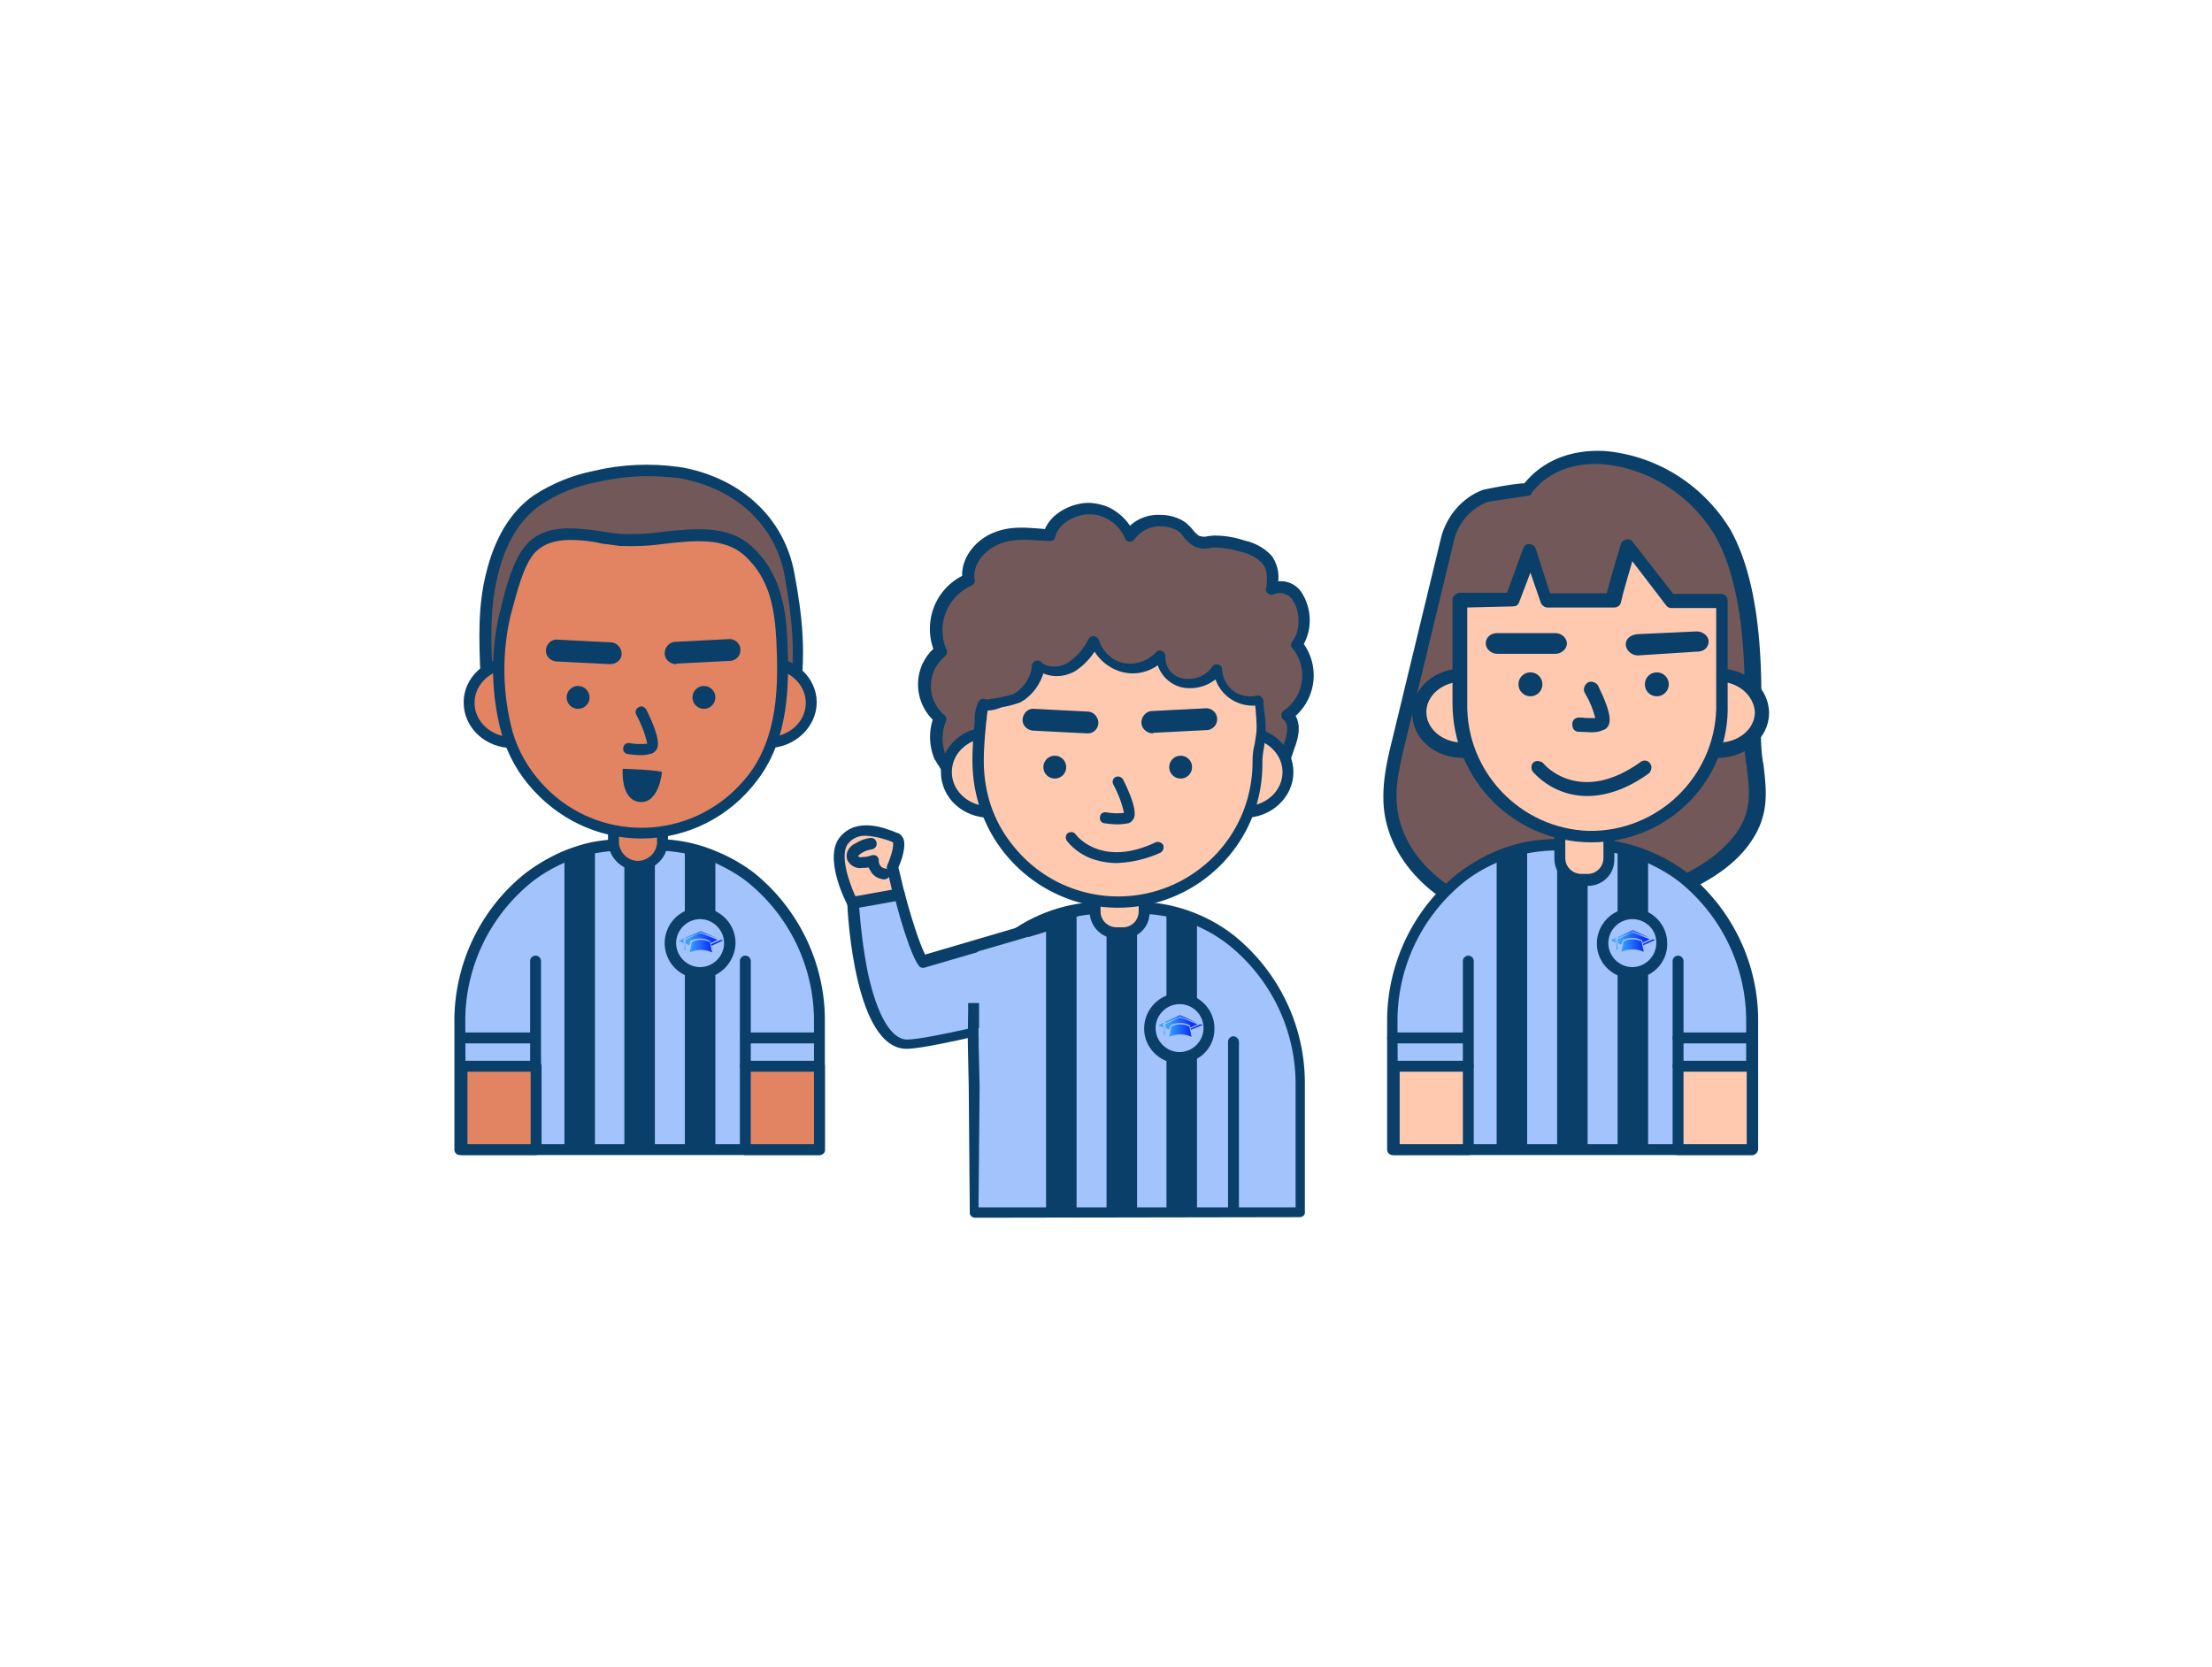<svg xmlns="http://www.w3.org/2000/svg" xmlns:xlink="http://www.w3.org/1999/xlink" viewBox="0 0 406 306" xmlns:v="https://vecta.io/nano"><style><![CDATA[.e{fill:#093f68}.f{fill:#ffc9b0}.g{fill:#a2c3fc}.h{fill:#e28362}.i{fill:#38a1fd}.j{fill:#725858}.k{fill:#082cf7}]]></style><path d="M216.6 172.4c-7.7 10.8 15.8-6 4.7 8.2v24h-32.6l-.8-17.3s-17.2 4.3-21.2 4.3c-8.7 0-9.9-26-9.9-26l8.5-1.6s2.7 10.5 4.4 12.4l22.6-6.7c.1-.2 4.2-2.3 6.6-2.3h10.9c1.6 0 .6 8.1.6 8.1l6.2-3.1z" class="g"/><path d="M274.4 147.8l-1 .9c.3-.2.6-.5 1-.9z" fill="#68e1fd"/><path d="M291.1 160.4h-1.2c-2.7 0-4.8-3.7-4.8-8.2V144c0-1.4.6-2.2 1.2-2.2h8.3c.7 0 1.2 1.1 1.2 2.2v8.2c.1 4.8-2.1 8.2-4.7 8.2zm-3.4-13.8v5.7c0 2 1 3.7 2.2 3.7h0 1.2c1.1 0 2.2-1.6 2.2-3.7h0v-5.7h-5.6z" class="e"/><path d="M286.6 150h6.7 0v3.9c0 1.6-1.3 2.8-2.8 2.8h0-1c-1.6 0-2.8-1.3-2.8-2.8h0V150h-.1z" class="f"/><path d="M221 205.5h-32.6c-.6 0-1-.5-1-1l-.8-16.1c-4 1-16.7 4.1-20.2 4.1-9.4 0-10.8-24.2-10.9-26.9 0-.5.3-.9.8-1l8.5-1.6c.5-.1 1 .2 1.2.7.9 3.6 2.7 9.4 3.8 11.5l21.8-6.4h0c1-.6 4.6-2.4 7.1-2.4h10.8c2.3-1-6.6 12.3 5.2 2.7.2-.2-2.6 14.5-2.3 14.6.3 0-6.8-1.6-6.6-1.4l6.4-2.2c.3.4-32.3 34.4 5.1-.1-4 5.3 0-1-4.8 3.6-5.3 5.2 14.3-8.4 9.7-2.7v23.6c-.2.5-.7 1-1.2 1zm-31.6-2H220v-22.9c0-.2.1-.4.2-.6 4.8-5.9-12.5 4.1-7.1-1.2 4.5-4.3-4.7 6.3-.9 1.4l-2.3-3.1c-21 17.3 1-8.5-.3-8.5h-10.9c-2 0-5.7 1.9-6.1 2.2h0c-.5.2-3 1-22.9 6.8-.4.1-.8 0-1-.3-1.5-1.8-3.6-9.1-4.3-11.9l-6.7 1.2c.3 4 .8 8 1.6 12 1.7 7.8 4.3 12.2 7.2 12.2 3.8 0 20.7-4.2 20.9-4.3.3-.1.6 0 .9.2.2.2.4.5.4.8l.7 16z" class="e"/><path d="M280.3 89.7l-7.7 1.2c-3.6 1.5-6.2 4.6-7.2 8.3l-8.8 36.4c-1.1 4-1.7 8.1-1.6 12.1.9 10 10.2 17.7 19.8 19.9 9.9 2.1 20.1-.4 29.5-3.8 5.8-2.2 12.1-5.3 15.9-10.7 4.5-6.6 1.1-12.1 1.5-19.5.4-11 .2-26.3-5.5-36.3-7.3-12.8-27.2-18.8-35.9-7.6z" class="j"/><path d="M282.8 170.1c-2.6 0-5.3-.2-7.9-.7-9.5-2.1-19.8-10-20.9-21.1-.4-4.5.6-8.8 1.6-12.8l8.8-36.4c.9-4.1 3.8-7.7 7.8-9.2 0 0 5.1-1.1 7.6-1.2 3.5-4.3 8.8-6.3 15-5.9 9.4.9 17.8 6.2 22.8 14.4 5.8 10.4 5.9 26 5.6 37 0 2.1.1 4.3.5 6.3.5 4.5 1.1 8.9-2.2 13.8-3.8 5.8-10.9 9-16.4 11.2-8.6 2.9-15.9 4.6-22.3 4.6zM280.4 91l-7.3 1.1a10.08 10.08 0 0 0-6.3 7.4L258 136c-.9 3.8-2 7.9-1.6 11.8.9 9.9 10.3 16.9 18.8 18.8 8.1 1.7 17.1.5 28.6-3.8 5.2-2 11.5-5 15.1-10.2 2.7-4 2.2-7.7 1.7-11.9-.4-2.2-.5-4.6-.5-6.7.4-10.7.2-25.9-5.3-35.7-4.5-7.4-12-12.3-20.6-13.1-5.6-.4-10.3 1.6-13.1 5.3.1.3-.3.4-.7.5z" class="e"/><path d="M238.9 199.3v23.3h-60.4v-23.3c-.1-10.3 4.1-20.2 11.5-26.6 4.6-3.9 10.2-6 15.9-6h5.5c5.8 0 11.4 2.1 15.9 6 7.5 6.5 11.7 16.3 11.6 26.6z" class="g"/><g class="e"><path d="M238.5 223.4l-59.5.1c-.6 0-1-.4-1-.9l-.2-23.5c-.1-10.7-1.6-20.8 6.7-27.4 5.1-4 11.5-6.2 18-6.2h6c6.5 0 12.9 2.2 18 6.2 8.3 6.7 13.1 16.8 13 27.4v23.3c.1.6-.4 1-1 1h0zm-58.9-1.8h58.2v-22.3c.1-10-4.4-19.5-12.2-25.8-4.8-3.8-10.7-5.8-16.8-5.8h-6c-6.1 0-12 2.1-16.8 5.8-7.8 6.3-6.3 15.9-6.2 25.9l-.2 22.2z"/><path d="M197.6 167.2v55.4H192v-53.7c1.8-.8 3.7-1.3 5.6-1.7zm5.5-.5h5.6v55.9h-5.6zm16.6 2.2v53.7h-5.6v-55.4c2 .4 3.9.9 5.6 1.7z"/></g><path d="M210 167.3v-7.9h-9v7.9c0 2.2 1.8 3.9 3.9 3.9h.1 1.1a3.84 3.84 0 0 0 3.9-3.9z" class="f"/><path d="M206.1 172.3H205c-2.7 0-5-2.2-5-5v-7.9c0-.6.5-1 1-1h9c.6 0 1 .5 1 1v7.9c.1 2.8-2.1 5-4.9 5h0zm-4.1-11.9v6.9c0 1.6 1.3 2.9 3 2.9h0 1.1c1.6 0 2.9-1.3 2.9-2.9v-6.9h-7z" class="e"/><path d="M203.2 94c1.8.9 3.2 2.4 3.9 4.2 1.3-1.8 3.5-2.9 5.7-2.8 1.3 0 2.6.4 3.7 1.1s1.7 2 2.8 2.6 2.1.2 3.3.1c1.8 0 3.5.3 5.2.8 1.7.4 3.3 1.2 4.5 2.5 1.2 1.6 1.1 3.6.9 5.4 5.8-2 7.5 6.9 4.6 10.2 3.2 3.8 2.7 9.4-1.1 12.5-.2.2-.4.3-.6.5 1.6 1.3 1 3.8.3 5.7-1.3 3.6-1.6 6.9-5.7 7.2-2.2.2-4.4 0-6.6 0H175c.9 0-2.4-5.1-2.5-5.2-1-2.3-1.1-4.9-.1-7.3-3.8-2.9-3.8-9.6.1-12.4-2.2-5 .1-10.8 5.1-13-.5-3.2 2-6.4 5.1-7.6 3.2-1.3 6.5-.8 9.8-.6.8-3 4.6-4.9 7.6-4.8 1.1.2 2.2.5 3.1.9z" class="j"/><path d="M228.6 145.3h-2.2-2.2H175c-.6 0-1-.5-1-1 0-.1 0-.3.1-.4-.6-1.3-1.3-2.6-2.1-3.8-.2-.3-.3-.6-.4-.6-1-2.3-1.2-4.9-.4-7.4-3.6-3.6-3.6-9.4 0-12.9l.1-.1c-1.8-5.2.4-10.9 5.3-13.4-.1-3.6 2.7-6.7 5.7-7.9 2.8-1.2 5.6-1 8.3-.8l1.2.1c1.3-3.1 5.2-4.9 8.3-4.8 1.3.1 2.5.4 3.6.9h0c1.5.8 2.8 1.9 3.7 3.3 1.5-1.4 3.5-2.1 5.6-2 1.5 0 3 .4 4.3 1.2.6.4 1.1.9 1.6 1.5a5.73 5.73 0 0 0 1.1 1.1c.5.2 1.1.3 1.7.1.4 0 .7-.1 1.2-.1 1.9 0 3.7.3 5.5.9 1.9.4 3.7 1.4 5 2.8 1 1.4 1.4 3.1 1.2 4.7 1.8-.2 3.5.7 4.4 2.2 1.7 2.8 1.9 6.4.3 9.3a10 10 0 0 1-1.5 13.2c.8 1.4.8 3.3-.2 5.9l-.6 1.8c-.9 2.9-1.9 5.8-6 6.2h-2.4zm-52.6-2.1h48.3 2.2c1.4 0 2.9.1 4.3 0 2.6-.2 3.2-1.7 4.2-4.7l.6-1.8c.6-1.6 1.1-3.7 0-4.6-.3-.2-.4-.5-.4-.9 0-.3.2-.6.5-.8 3.5-2.5 4.4-7.4 1.9-10.9-.1-.2-.2-.3-.4-.5-.3-.4-.3-1 0-1.3 1.5-1.7 1.5-5.5.1-7.5-.7-1.2-2.3-1.7-3.6-1.1-.5.2-1.1-.1-1.3-.6a.45.45 0 0 1 0-.5c.2-1.7.3-3.4-.7-4.6a7.48 7.48 0 0 0-3.9-2.1c-1.6-.5-3.2-.8-4.9-.8-.3 0-.6 0-.9.1-1 .2-2 .1-2.9-.4-.7-.4-1.3-.9-1.8-1.6-.3-.4-.6-.8-1-1.1-1-.6-2.1-.9-3.2-.9-1.9-.1-3.7.8-4.9 2.4-.2.3-.6.5-.9.4-.4 0-.7-.3-.8-.6a7.41 7.41 0 0 0-3.5-3.7c-.9-.4-1.8-.7-2.8-.7-2.5-.1-5.9 1.5-6.5 4.1-.1.5-.5.8-1 .8h0c-.7 0-1.3-.1-2-.1-2.6-.2-5-.3-7.4.7s-4.9 3.6-4.4 6.5c.1.5-.2.9-.6 1.1-4.5 2-6.5 7.2-4.6 11.7.2.4.1 1-.3 1.3a7 7 0 0 0-.9 9.9c.2.3.5.6.8.8.4.3.5.8.3 1.2-.8 2.1-.8 4.4.1 6.5.1.1.2.2.2.4.7 1 1.4 2.4 2.1 3.9h0z" class="e"/><ellipse cx="181.6" cy="141.7" rx="8" ry="7.3" class="f"/><path d="M181.7 150.1c-5 0-9-3.7-9-8.4s4.1-8.3 9-8.3 9 3.7 9 8.3-4.1 8.4-9 8.4zm0-14.7c-3.9 0-7 2.8-7 6.3s3.1 6.3 7 6.3 7-2.8 7-6.3-3.2-6.3-7-6.3h0z" class="e"/><ellipse cx="228.4" cy="141.7" rx="8" ry="7.3" class="f"/><path d="M228.4 150.1c-5 0-9-3.7-9-8.4s4.1-8.3 9-8.3 9 3.7 9 8.3-4 8.4-9 8.4zm0-14.7c-3.9 0-7 2.8-7 6.3s3.1 6.3 7 6.3 7-2.8 7-6.3-3.2-6.3-7-6.3h0z" class="e"/><path d="M205.2 165.6c-7.7 0-15-3.5-19.9-9.5-2.5-3-4.2-6.6-5.1-10.4-1.1-4.8-.6-8.9-.2-13.8 0-.9.2-1.8.6-2.6-.3.5 5.4-.7 5.9-1 2.2-1.2 3.7-3.5 3.9-6.1 1.6 1.5 4.2 1.4 6.1.4 1.8-1.2 3.3-2.9 4.3-4.8.8 2.5 2.8 4.4 5.4 4.9 2.5.4 5.1-.5 6.9-2.4-.1 2.8 1.9 4.9 4.9 5.1 2.2.2 4.4-.9 5.6-2.7.2 3.4 3.1 6.1 6.5 5.9.4 0 .8-.1 1.1-.2a64.33 64.33 0 0 1 .3 6.2c-.1 1.7-.6 3.5-.6 5.3.1 14.2-11.4 25.7-25.7 25.7h0z" class="f"/><g class="e"><path d="M205.2 166.6c-12.4 0-23.2-8.6-26-20.7-1.1-4.7-.7-8.8-.3-13.5v-.6c0-1.1.3-2.1.7-3 .3-.5.9-.7 1.4-.4 1.7-.2 3.4-.5 5-1 1.9-1.1 3.2-3 3.4-5.2 0-.4.3-.7.6-.9.4-.1.8-.1 1.1.2 1.2 1.2 3.4 1 4.8.2 1.7-1.1 3-2.6 3.9-4.4.3-.5.9-.7 1.4-.4.2.1.4.3.5.6.7 2.1 2.4 3.8 4.6 4.2s4.4-.4 5.9-2c.3-.3.7-.4 1.1-.2a1.1 1.1 0 0 1 .6 1c-.1 2.2 1.6 4 3.8 4.1h.1c1.9.1 3.6-.7 4.7-2.2.3-.5.9-.6 1.4-.3.3.2.4.5.4.8.2 2.9 2.6 5.1 5.5 4.9.3 0 .6-.1.9-.1.3-.1.6 0 .8.2s.4.5.4.8c0 .7.1 1.5.2 2.2.2 1.4.2 2.7.2 4.1l-.3 2.2c-.2 1-.3 1.9-.3 2.9.1 14.6-11.8 26.5-26.5 26.5zm-23.9-36.2c-.1.5-.2 1.1-.2 1.6l-.1.6c-.4 4.5-.8 8.5.2 12.8.8 3.7 2.5 7.1 4.9 10 8.6 10.6 24.1 12.2 34.7 3.6 5.8-4.7 9.1-11.7 9.1-19.2 0-1.1.1-2.2.4-3.3l.3-2c.1-1.3 0-2.5-.1-3.8 0-.4-.1-.8-.1-1.2-3.2.2-6.2-1.7-7.3-4.8-1.4 1.1-3.2 1.7-5.1 1.6-2.5-.1-4.7-1.8-5.5-4.2-1.8 1.3-4.1 1.8-6.3 1.3s-4.1-1.9-5.3-3.8c-.9 1.4-2.2 2.7-3.6 3.6-1.8 1-3.9 1.2-5.8.4-.7 2.2-2.1 4.1-4.2 5.3-1.1.4-2.2.7-3.4.9-1 .4-1.8.6-2.6.6zm23.8 20.9c-.8 0-1.6-.1-2.4-.2-.6-.1-.9-.6-.8-1.2s.6-.9 1.2-.8c1.1.2 2.1.2 3.2.1-.4-1.9-1.1-3.6-2-5.3-.2-.5 0-1.1.5-1.3s1 0 1.3.4c1 2 2.7 5.7 2 7.2-.2.4-.6.8-1 .9-.6.1-1.3.2-2 .2z"/><circle cx="193.6" cy="140.8" r="2.1"/><circle cx="216.7" cy="140.8" r="2.1"/><path d="M199.5 134.6h-.1l-9.8-.5c-1.1-.1-2-1-1.9-2.1s1-2 2.1-1.9l9.8.5c1.1 0 2 1 2 2.1a1.95 1.95 0 0 1-2.1 1.9h0z"/><use xlink:href="#B"/><path d="M205 158.4c-1.7 0-3.3-.3-4.9-.9-1.7-.7-3.2-1.8-4.3-3.2-.3-.5-.2-1.1.2-1.4.5-.3 1.1-.2 1.4.2.2.3 4.8 6.2 14.7 1.5.5-.2 1.1 0 1.4.5.2.5 0 1.1-.5 1.4a21.35 21.35 0 0 1-8 1.9zm21.4 64.7c-.6 0-1-.5-1-1v-30.9c0-.6.5-1 1-1a1.08 1.08 0 0 1 1 1v30.9a.94.94 0 0 1-1 1h0z"/></g><circle cx="216.5" cy="188.7" r="5.4" class="g"/><path d="M216.5 195.2c-3.6 0-6.5-2.9-6.5-6.4 0-3.6 2.9-6.5 6.4-6.5 3.6 0 6.5 2.9 6.5 6.4h0c.1 3.6-2.8 6.4-6.4 6.5zm0-10.9c-2.4 0-4.4 2-4.4 4.4s2 4.4 4.4 4.4 4.4-2 4.4-4.4h0c0-2.4-1.9-4.4-4.4-4.4h0z" class="e"/><path d="M150.4 187.7V211h-66v-23.3c-.1-10.3 4.5-20.1 12.6-26.6 2-1.6 4.2-2.9 6.5-3.9 3.4-1.5 7.1-2.2 10.9-2.2h6c3.7 0 7.4.8 10.8 2.2a32.52 32.52 0 0 1 6.5 3.8c8.2 6.5 12.9 16.3 12.7 26.7z" class="g"/><g class="e"><path d="M150.4 212h-66c-.6 0-1-.5-1-1v-23.3c-.1-10.6 4.7-20.8 13-27.4a32.85 32.85 0 0 1 6.8-4c1.9-.8 3.8-1.4 5.8-1.8 1.8-.3 3.6-.5 5.4-.5h6c3.9 0 7.7.8 11.2 2.3a30.71 30.71 0 0 1 6.8 3.9c8.3 6.7 13.1 16.8 13 27.4V211c.1.5-.4 1-1 1h0zm-64.9-2h63.9v-22.3c.1-10-4.4-19.5-12.2-25.8-1.9-1.5-4.1-2.7-6.3-3.7-1.7-.7-3.5-1.3-5.4-1.6-1.7-.3-3.4-.5-5.1-.5h-6c-1.7 0-3.4.2-5.1.5-1.8.3-3.7.9-5.4 1.6-2.3 1-4.4 2.2-6.3 3.7-7.8 6.3-12.3 15.8-12.2 25.8l.1 22.3z"/><path d="M109.2 155.6V211h-5.6v-53.7c1.7-.8 3.6-1.4 5.6-1.7zm5.4-.5h5.6V211h-5.6zm16.7 2.2V211h-5.6v-55.4c1.9.3 3.8.9 5.6 1.7z"/></g><path d="M112.6 154.3V147h9v7.3a4.48 4.48 0 0 1-4.5 4.5h0 0a4.48 4.48 0 0 1-4.5-4.5h0z" class="h"/><path d="M117.1 159.8c-3 0-5.5-2.5-5.5-5.5V147c0-.6.5-1 1-1h9c.6 0 1 .5 1 1v7.3c0 3.1-2.5 5.5-5.5 5.5zm-3.5-11.8v6.3c-.1 1.9 1.4 3.6 3.3 3.7s3.6-1.4 3.7-3.3v-.4-6.3h-7z" class="e"/><path d="M126.8 87.3c9 2.2 16.2 8.7 18 18.2 1.5 7.9 2.3 15.6.7 23.7-.1.6-.3 1.3-.7 1.8-.9 1.1-2.5.4-3.6.3-2.3-.3-4.9.3-7.2.3h-32.2c-3.4 0-9.5 1.6-11.5-2-.7-1.6-1.1-3.4-1-5.2-.3-6.2-.5-12.5 1-18.6 1.3-5.3 3.7-10.6 8.4-13.8 3.2-2.1 6.9-3.6 10.7-4.3 4.9-1.2 10.1-1.4 15.1-.7.7 0 1.5.1 2.3.3z" class="j"/><path d="M95.9 132.8c-2.6 0-5.2-.5-6.5-3-.8-1.8-1.2-3.7-1.2-5.6-.3-6.8-.5-12.9 1-18.9 1.6-6.6 4.5-11.4 8.8-14.4 3.4-2.2 7.1-3.7 11.1-4.5 5.1-1.2 10.3-1.4 15.5-.7.8.1 1.7.3 2.5.5h0c10 2.5 17 9.6 18.7 19 1.4 7.4 2.4 15.4.7 24-.1.8-.4 1.6-.9 2.2-1.1 1.3-2.8 1-3.9.8-.2 0-.4-.1-.6-.1-1.4-.1-2.8-.1-4.2.1-.9.1-1.9.2-2.9.2h-32.2c-.7 0-1.6.1-2.5.2-1.1.1-2.2.2-3.4.2zm22.9-45.4c-3.1 0-6.3.4-9.3 1.1-3.7.7-7.2 2.1-10.3 4.2-3.8 2.6-6.5 7.1-7.9 13.2-1.4 5.8-1.2 11.7-.9 18.3 0 1.6.3 3.2.9 4.7 1.2 2.3 4.8 2 8 1.7 1-.1 1.8-.2 2.6-.2h32.2c.9 0 1.8-.1 2.7-.2 1.5-.2 3.1-.2 4.7-.1l.8.2c.9.2 1.6.3 1.9-.1s.4-.8.5-1.3c1.6-8.3.6-16.1-.7-23.3-1.6-8.6-8-15.1-17.3-17.4-.8-.2-1.6-.4-2.4-.5-2-.2-3.8-.3-5.5-.3z" class="e"/><ellipse cx="94.1" cy="129" rx="8" ry="7.3" class="h"/><path d="M94.1 137.3c-5 0-9-3.7-9-8.4 0-4.6 4.1-8.3 9-8.3s9 3.7 9 8.3-4 8.4-9 8.4zm0-14.6c-3.9 0-7 2.8-7 6.3s3.1 6.3 7 6.3 7-2.8 7-6.3-3.1-6.3-7-6.3z" class="e"/><ellipse cx="140.9" cy="129" rx="8" ry="7.3" class="h"/><path d="M140.9 137.3c-5 0-9-3.7-9-8.4 0-4.6 4.1-8.3 9-8.3s9 3.7 9 8.3-4.1 8.4-9 8.4zm0-14.6c-3.9 0-7 2.8-7 6.3s3.1 6.3 7 6.3 7-2.8 7-6.3-3.2-6.3-7-6.3z" class="e"/><path d="M117.7 152.9c-7.7 0-15-3.5-19.9-9.5-2.5-3-4.2-6.6-5.1-10.4-1.6-6.6-1.6-13.6 0-20.2.9-3.5 2.1-9.2 4.5-11.9 4.1-4.6 11.4-2.3 16.5-1.7 7.4.7 17.4-3.5 23.5 2 4.8 4.4 5.9 10.1 6.2 16.3.4 8.7.2 18-5.3 25.2-4.8 6.4-12.3 10.1-20.4 10.2z" class="h"/><g class="e"><path d="M117.7 153.9c-8 0-15.6-3.7-20.7-9.9-2.6-3.1-4.4-6.8-5.3-10.8-1.6-6.8-1.6-13.9 0-20.7l.2-.7c.9-3.8 2.2-8.9 4.6-11.7 3.6-4.2 9.6-3.2 14.4-2.5 1.1.2 2.1.3 3 .4 2.6.1 5.2 0 7.8-.4 5.8-.6 11.9-1.3 16.3 2.7 5.2 4.8 6.2 11 6.5 17 .4 8.5.3 18.3-5.5 25.9-5.1 6.8-12.9 10.7-21.3 10.7zm-13-54.8c-2.6 0-4.9.6-6.6 2.4-2.1 2.4-3.3 7.5-4.2 10.8l-.2.7c-1.5 6.5-1.5 13.3 0 19.8.8 3.7 2.5 7.1 4.9 10 8.6 10.6 24.1 12.2 34.7 3.6 1.5-1.2 2.9-2.7 4.1-4.2 5.4-7.1 5.5-16.4 5.1-24.6-.3-5.6-1.1-11.3-5.8-15.6-3.7-3.4-9.3-2.8-14.7-2.2-2.7.4-5.5.5-8.2.4-1-.1-2-.3-3.2-.4-2-.5-4-.7-5.9-.7h0zm12.9 39.5c-.8 0-1.6-.1-2.4-.2-.6-.1-.9-.6-.8-1.2s.6-.9 1.2-.8c1.1.2 2.1.2 3.2.1-.4-1.9-1.1-3.6-2-5.3-.3-.5-.1-1.1.4-1.4s1.1-.1 1.4.4h0c1 2 2.7 5.7 2 7.2-.2.4-.6.8-1 .9-.7.2-1.3.3-2 .3z"/><circle cx="106.1" cy="128" r="2.1"/><circle cx="129.2" cy="128" r="2.1"/><path d="M112 121.9h0l-9.9-.5c-1.1-.1-2-1-1.9-2.1s1-2 2.1-1.9h0l9.8.5c1.1 0 2 1 2 2.1s-1 1.9-2.1 1.9h0 0z"/><use xlink:href="#B" x="-87.5" y="-12.7"/></g><path d="M136.8 195.6h13.6v15.3h-13.6z" class="h"/><g class="e"><use xlink:href="#C"/><use xlink:href="#D"/></g><path d="M84.7 195.7h13.6V211H84.7z" class="h"/><g class="e"><path d="M98.3 212H84.8c-.6 0-1-.5-1-1v-15.3c0-.6.5-1 1-1h13.6c.6 0 1 .5 1 1V211c0 .5-.5 1-1.1 1h0zm-12.5-2h11.6v-13.3H85.8V210z"/><use xlink:href="#D" x="-38.5"/></g><circle cx="128.5" cy="173.1" r="5.4" class="g"/><path d="M128.5 179.6a6.5 6.5 0 1 1 0-13 6.49 6.49 0 0 1 6.5 6.5h0c-.1 3.6-3 6.5-6.5 6.5zm0-10.9c-2.4 0-4.4 2-4.4 4.4s2 4.4 4.4 4.4 4.4-2 4.4-4.4-2-4.4-4.4-4.4h0zm-30.8 22.8H84.5c-.6 0-1-.5-1-1a1.08 1.08 0 0 1 1-1h13.2c.6 0 1 .5 1 1a1.08 1.08 0 0 1-1 1zm52 0h-12.8c-.6 0-1-.5-1-1a1.08 1.08 0 0 1 1-1h12.8c.6 0 1 .5 1 1a1.08 1.08 0 0 1-1 1z" class="e"/><path d="M321.6 187.7V211h-66v-23.3c-.1-10.3 4.5-20.1 12.6-26.6 2-1.6 4.2-2.8 6.5-3.8 3.4-1.5 7.1-2.2 10.8-2.3h6c3.7 0 7.4.8 10.9 2.2 2.3 1 4.5 2.3 6.5 3.9 8.1 6.5 12.8 16.3 12.7 26.6z" class="g"/><g class="e"><path d="M321.6 212h-66c-.6 0-1-.5-1-1v-23.3c-.1-10.6 4.7-20.8 13-27.4a32.85 32.85 0 0 1 6.8-4c1.9-.8 3.8-1.4 5.8-1.8 1.8-.3 3.6-.5 5.5-.5h6c3.9 0 7.7.8 11.2 2.3a30.71 30.71 0 0 1 6.8 3.9c8.3 6.7 13.1 16.8 13 27.4V211c-.1.5-.5 1-1.1 1h0zm-65-2h63.9v-22.3c.1-10-4.4-19.5-12.2-25.8-1.9-1.5-4.1-2.7-6.3-3.7-1.7-.7-3.5-1.3-5.4-1.6-1.7-.3-3.4-.5-5.1-.5h-6c-1.7 0-3.4.2-5.1.5-1.8.3-3.7.9-5.4 1.6-2.3 1-4.4 2.2-6.3 3.7-7.8 6.3-12.3 15.8-12.2 25.8l.1 22.3z"/><path d="M280.3 155.6V211h-5.6v-53.7c1.8-.8 3.7-1.4 5.6-1.7zm5.5-.5h5.6V211h-5.6zm16.7 2.2V211h-5.6v-55.4c1.9.3 3.8.9 5.6 1.7z"/></g><path d="M308 195.6h13.6v15.3H308z" class="f"/><g class="e"><path d="M321.6 212H308c-.6 0-1-.5-1-1v-15.3c0-.6.5-1 1-1h13.6c.6 0 1 .5 1 1V211a1.08 1.08 0 0 1-1 1h0zm-12.6-2h11.6v-13.3H309V210z"/><use xlink:href="#E"/></g><path d="M255.9 195.7h13.6V211h-13.6z" class="f"/><g class="e"><use xlink:href="#C" x="119.1"/><use xlink:href="#E" x="-38.5"/></g><circle cx="299.6" cy="173.1" r="5.4" class="g"/><path d="M299.6 179.6c-3.6 0-6.5-2.9-6.5-6.4 0-3.6 2.9-6.5 6.4-6.5 3.6 0 6.5 2.9 6.5 6.4h0c.1 3.6-2.8 6.5-6.4 6.5zm0-10.9c-2.4 0-4.4 2-4.4 4.4s2 4.4 4.4 4.4 4.4-2 4.4-4.4h0c.1-2.4-1.9-4.4-4.4-4.4h0zm-30.8 22.8h-13.2c-.6 0-1-.5-1-1a1.08 1.08 0 0 1 1-1h13.2c.6 0 1 .5 1 1s-.4 1-1 1zm52 0H308c-.6 0-1-.5-1-1a1.08 1.08 0 0 1 1-1h12.8c.6 0 1 .5 1 1s-.4 1-1 1z" class="e"/><path d="M295.3 157.6v-7.9h-9v7.9c0 2.2 1.8 3.9 3.9 3.9h.1 1.1c2.2-.1 3.9-1.7 3.9-3.9z" class="f"/><path d="M291.4 162.6h-1.1c-2.7 0-5-2.2-5-5v-7.9c0-.6.5-1 1-1h9c.6 0 1 .5 1 1v7.9c.1 2.8-2.1 5-4.9 5h0zm-4.1-12v6.9c0 1.6 1.3 2.9 3 2.9h0 1.1c1.6 0 2.9-1.3 2.9-2.9v-6.9h-7z" class="e"/><path d="M165 164.1l-1.2-5s2.2-4.7.6-5.4-6.7-2.9-9.4.4c-2.8 3.3 1.5 11.5 1.5 11.5l8.5-1.5z" class="f"/><path d="M156.5 166.7c-.4 0-.7-.2-.9-.5-.5-.9-4.5-8.9-1.4-12.6s8.3-1.6 10.3-.8l.3.1c.5.2.8.6 1 1 .6 1.5-.4 4.2-.9 5.3l1.1 4.6c.1.5-.2 1.1-.7 1.2h-.1l-8.5 1.6-.2.1zm2.5-13.3c-1.2-.1-2.5.4-3.3 1.4-1.7 2 .2 7.3 1.3 9.7l6.7-1.2-.9-3.9c-.1-.2 0-.5.1-.7.7-1.6 1.2-3.5 1-4.1l-.2-.1c-1.5-.6-3.1-1-4.7-1.1zm5 1.3h0z" class="e"/><path d="M159.7 154.9c-.8.1-1.6.4-2.3.8-.3.2-.6.5-.8.8a1.39 1.39 0 0 0-.2 1.1c.2.6 1.1.8 1.8.8s1.3-.2 2-.4c-.1 1.2.8 2.3 2 2.5" class="f"/><path d="M162.3 161.4h-.1c-.9-.1-1.7-.5-2.2-1.2l-.6-1c-.4.1-.7.1-1.1.1-1.1.2-2.3-.4-2.8-1.5-.2-.7-.1-1.4.3-2 .3-.4.7-.8 1.2-1 .8-.5 1.8-.9 2.7-1 .6-.1 1.1.3 1.2.9s-.3 1.1-.9 1.2c-.7.1-1.3.3-1.9.7-.2.1-.4.3-.5.4 0 .1-.1.1-.1.2.2.1.5.2.8.1.6 0 1.1-.1 1.6-.3.3-.1.7-.1 1 .1s.4.6.4.9.1.7.3.9c.2.3.5.4.8.5.6 0 1 .5 1 1.1-.1.5-.6.9-1.1.9h0zm129.2-15.3c-3.8 0-7.4-1.6-10-4.5-.5-.5-.4-1.4.1-1.7.5-.5 1.4-.4 1.7.1 0 0 0 .1.1.1.2.4 6.8 7.9 18-.2.6-.4 1.4-.2 1.7.2h0c.4.6.2 1.4-.2 1.7h0c-4.5 3.3-8.3 4.3-11.4 4.3zm-170-4.4c-.9-.4-7.2-.6-7.2-.6s-.5 5.7 3.1 6.1c3.6.3 4.1-5.5 4.1-5.5z" class="e"/><g class="g"><path d="M179.473 174.636l9.216-2.684 1.594 5.472-9.216 2.684z"/><path d="M174.7 176.4h9.2v9.2h-9.2z"/></g><ellipse cx="268.5" cy="130.8" rx="8.1" ry="6.8" class="f"/><path d="M268.5 139.1c-5.2 0-9.3-3.6-9.3-8.2s4.1-8.2 9.3-8.2 9.3 3.6 9.3 8.2-4.1 8.2-9.3 8.2zm0-14c-3.7 0-6.7 2.5-6.7 5.6s3 5.6 6.7 5.6 6.7-2.5 6.7-5.6-3.1-5.6-6.7-5.6z" class="e"/><ellipse cx="315.4" cy="130.8" rx="8.1" ry="6.8" class="f"/><path d="M315.4 139.1c-5.2 0-9.3-3.6-9.3-8.2s4.1-8.2 9.3-8.2 9.3 3.6 9.3 8.2-4.4 8.2-9.3 8.2zm0-14c-3.7 0-6.7 2.5-6.7 5.6s3 5.6 6.7 5.6 6.7-2.5 6.7-5.6c-.2-3.1-3.1-5.6-6.7-5.6z" class="e"/><path d="M306.8 110.3l-7.8-10.2-2.8 10h-12.4l-2.8-9-3.3 8.9H268v19c0 13.4 10.8 24.3 24.2 24.3h0 0c13.4 0 24.3-10.9 24.3-24.3v-18.7h-9.7z" class="f"/><g class="e"><circle cx="280.9" cy="125.6" r="2.2"/><circle cx="304.1" cy="125.6" r="2.2"/><path d="M292 134.4c-.7 0-1.6-.1-2.4-.1-.7-.1-1.1-.7-1-1.6.1-.7.7-1.1 1.6-1s1.9.1 2.6.1c-.4-1.6-1-3.1-1.9-4.6-.4-.6-.1-1.5.5-1.9s1.5-.1 1.9.5c1.2 2.5 2.6 5.6 2 7.2-.2.5-.6.9-1.1 1-.8.4-1.6.4-2.2.4zm-6.5-14.4h0-10.7c-1.1 0-2.1-.9-2.1-1.9 0-1.1.9-1.9 2.1-1.9h0 10.7c1.1 0 2.1.9 2.1 1.9s-1 1.9-2.1 1.9h0 0zm15.1.3c-1.1 0-2.1-.9-2.2-1.9-.1-1.1.9-1.9 2.1-2h0l10.7-.5c1.1-.1 2.2.6 2.4 1.6.1 1.1-.6 2-1.9 2.1h-.2l-10.9.7h0zm-8.5 34.3c-14.1 0-25.5-11.4-25.5-25.5v-19c0-.4.1-.6.4-.9.2-.2.6-.4.9-.4h8.7l3-8.2c.2-.5.7-.9 1.2-.7.5 0 1 .4 1.1.9l2.6 8.1h10.4c1-3.8 2.6-9 2.6-9 .1-.5.5-.7 1-.9.5-.1 1 .1 1.2.5l7.4 9.5h8.8c.7 0 1.2.6 1.2 1.2V129c.5 14.1-10.8 25.6-25 25.6.1 0 0 .1 0 0zm-22.8-43.1v17.6c-.2 12.6 9.8 23 22.3 23.4 12.6.2 23-9.8 23.4-22.3v-1-17.6h-8.2c-.4 0-.7-.1-1-.5l-6.2-8.1c-.6 2.2-1.6 5.3-2.1 7.6-.1.5-.6.9-1.2.9h0H284c-.5 0-1-.4-1.2-.9l-1.9-5.5-2.1 5.5c-.2.5-.6.7-1.1.7h0l-8.4.2zm22 34.6c-3.8 0-7.4-1.6-10-4.5-.4-.6-.2-1.4.2-1.7.5-.4 1.2-.2 1.7.1.2.4 6.8 7.9 18-.2.6-.4 1.4-.2 1.7.4.4.5.2 1.2-.2 1.7-4.4 3.2-8.3 4.2-11.4 4.2z"/></g><path d="M179.6 185.3h.9v5.1h-.9z" class="g"/><path d="M177.7 184.1h2v4.6h-2z" class="e"/><path d="M125.6 172.2v.2l-.3.2.1.1h.1v.4l-.9-.4z" class="i"/><defs><path id="A" d="M125.8 172.5l.1.7.6.3.2-.8c1.1-.6 2.5-.6 3.6 0l.1.4 1.3-.6-3.2-1.3-2.7 1.3z"/><path id="B" d="M211.6 134.6c-1.1 0-2.1-.9-2.1-2s.9-2.1 2-2.1l9.8-.5a1.95 1.95 0 1 1 .2 4l-9.8.5-.1.1z"/><path id="C" d="M150.4 212h-13.6c-.6 0-1-.5-1-1v-15.3c0-.6.5-1 1-1h13.6c.6 0 1 .5 1 1V211c0 .5-.4 1-1 1h0zm-12.6-2h11.6v-13.3h-11.6V210z"/><path id="D" d="M136.8 196.6c-.6 0-1-.5-1-1v-19.2c0-.6.5-1 1-1 .6 0 1 .5 1 1v19.2a.94.94 0 0 1-1 1z"/><path id="E" d="M308 196.6c-.6 0-1-.5-1-1v-19.2c0-.6.5-1 1-1 .6 0 1 .5 1 1v19.2c0 .6-.5 1-1 1z"/></defs><clipPath id="F"><use xlink:href="#A"/></clipPath><g clip-path="url(#F)"><linearGradient id="G" gradientUnits="userSpaceOnUse" x1="125.806" y1="172.435" x2="131.727" y2="172.435"><stop offset="0" stop-color="#38a1fd"/><stop offset=".12" stop-color="#38a1fd"/><stop offset=".2" stop-color="#3191fc"/><stop offset=".45" stop-color="#2066fa"/><stop offset=".68" stop-color="#1346f8"/><stop offset=".87" stop-color="#0b33f7"/><stop offset="1" stop-color="#082cf7"/></linearGradient><path d="M125.8 171.3h5.9v2.3h-5.9z" fill="url(#G)"/></g><defs><path id="H" d="M123 167.8h11.3v11.3H123z"/></defs><clipPath id="I"><use xlink:href="#H"/></clipPath><g clip-path="url(#I)"><path d="M130.5 173.3l.1.3 2.1-1-.4-.1z" class="k"/><path d="M125.7 172.2l.1 2.1c0 .1-.1.1-.1.1-.1 0-.1-.1-.1-.1.1-.7.1-1.4.1-2.1" class="i"/></g><defs><path id="J" d="M128.6 172.5c-.5 0-1.1.1-1.6.4l-.4 1.9c1.3-.6 2.8-.6 4.1 0l-.4-1.9a3.81 3.81 0 0 0-1.7-.4h0"/></defs><clipPath id="K"><use xlink:href="#J"/></clipPath><g clip-path="url(#K)"><linearGradient id="L" gradientUnits="userSpaceOnUse" x1="126.602" y1="173.641" x2="130.66" y2="173.641"><stop offset="0" stop-color="#38a1fd"/><stop offset="1" stop-color="#082cf7"/></linearGradient><path d="M126.6 172.5h4.1v2.3h-4.1z" fill="url(#L)"/></g><defs><path id="M" d="M128.6 170.9l-2.8 1.2v.2l2.8-1.2 3 1.1z"/></defs><clipPath id="N"><use xlink:href="#M"/></clipPath><g clip-path="url(#N)"><linearGradient id="O" gradientUnits="userSpaceOnUse" x1="125.858" y1="171.617" x2="131.619" y2="171.617"><stop offset="0" stop-color="#38a1fd"/><stop offset=".11" stop-color="#38a1fd"/><stop offset=".42" stop-color="#226bfa"/><stop offset=".73" stop-color="#0f3ef8"/><stop offset=".88" stop-color="#082cf7"/></linearGradient><path d="M125.8 170.9h5.8v1.4h-5.8z" fill="url(#O)"/></g><path d="M213.6 187.7v.2l-.3.2.1.1.1-.1v.5l-.9-.4z" class="i"/><defs><path id="P" d="M213.9 188l.1.7.6.3.2-.8c1.1-.6 2.5-.6 3.6 0l.1.4 1.3-.6-3.2-1.3-2.7 1.3z"/></defs><clipPath id="Q"><use xlink:href="#P"/></clipPath><g clip-path="url(#Q)"><linearGradient id="R" gradientUnits="userSpaceOnUse" x1="213.829" y1="187.921" x2="219.75" y2="187.921"><stop offset="0" stop-color="#38a1fd"/><stop offset=".12" stop-color="#38a1fd"/><stop offset=".2" stop-color="#3191fc"/><stop offset=".45" stop-color="#2066fa"/><stop offset=".68" stop-color="#1346f8"/><stop offset=".87" stop-color="#0b33f7"/><stop offset="1" stop-color="#082cf7"/></linearGradient><path d="M213.9 186.8h5.9v2.3h-5.9z" fill="url(#R)"/></g><defs><path id="S" d="M211 183.3h11.3v11.3H211z"/></defs><clipPath id="T"><use xlink:href="#S"/></clipPath><g clip-path="url(#T)"><path d="M218.5 188.8l.1.2 2.2-.9-.5-.1z" class="k"/><path d="M213.7 187.7l.1 2.1c0 .1-.1.1-.1.1-.1 0-.1-.1-.1-.1.1-.8.1-1.4.1-2.1" class="i"/></g><defs><path id="U" d="M216.6 188c-.5 0-1.1.1-1.6.4l-.4 1.9c1.3-.6 2.8-.6 4.1 0l-.4-1.9a3.53 3.53 0 0 0-1.7-.4h0"/></defs><clipPath id="V"><use xlink:href="#U"/></clipPath><g clip-path="url(#V)"><linearGradient id="W" gradientUnits="userSpaceOnUse" x1="214.631" y1="189.171" x2="218.689" y2="189.171"><stop offset="0" stop-color="#38a1fd"/><stop offset="1" stop-color="#082cf7"/></linearGradient><path d="M214.6 188h4.1v2.3h-4.1z" fill="url(#W)"/></g><defs><path id="X" d="M216.6 186.3l-2.7 1.2v.3l2.7-1.2 3 1.1z"/></defs><clipPath id="Y"><use xlink:href="#X"/></clipPath><g clip-path="url(#Y)"><linearGradient id="Z" gradientUnits="userSpaceOnUse" x1="213.888" y1="187.019" x2="219.65" y2="187.019"><stop offset="0" stop-color="#38a1fd"/><stop offset=".11" stop-color="#38a1fd"/><stop offset=".42" stop-color="#226bfa"/><stop offset=".73" stop-color="#0f3ef8"/><stop offset=".88" stop-color="#082cf7"/></linearGradient><path d="M213.9 186.3h5.8v1.4h-5.8z" fill="url(#Z)"/></g><path d="M296.6 172.1v.2l-.3.2.2.1h.1v.4l-.9-.4z" class="i"/><defs><path id="a" d="M296.9 172.4l.1.7.6.3.2-.8c1.1-.6 2.5-.6 3.6 0l.1.4 1.3-.6-3.2-1.3-2.7 1.3z"/></defs><clipPath id="b"><use xlink:href="#a"/></clipPath><g clip-path="url(#b)"><linearGradient id="c" gradientUnits="userSpaceOnUse" x1="296.842" y1="172.321" x2="302.763" y2="172.321"><stop offset="0" stop-color="#38a1fd"/><stop offset=".12" stop-color="#38a1fd"/><stop offset=".2" stop-color="#3191fc"/><stop offset=".45" stop-color="#2066fa"/><stop offset=".68" stop-color="#1346f8"/><stop offset=".87" stop-color="#0b33f7"/><stop offset="1" stop-color="#082cf7"/></linearGradient><path d="M296.9 171.2h5.9v2.3h-5.9z" fill="url(#c)"/></g><defs><path id="d" d="M294 167.7h11.3V179H294z"/></defs><clipPath id="e"><use xlink:href="#d"/></clipPath><g clip-path="url(#e)"><path d="M301.6 173.2v.3l2.2-1-.4-.1z" class="k"/><path d="M296.8 172.1l.1 2.1c0 .1-.1.1-.1.1-.1 0-.1-.1-.1-.1l.1-2.1" class="i"/></g><defs><path id="f" d="M299.6 172.4c-.5 0-1.1.1-1.6.4l-.4 1.9c1.3-.6 2.8-.6 4.1 0l-.4-1.9c-.5-.3-1.1-.4-1.7-.4h0"/></defs><clipPath id="g"><use xlink:href="#f"/></clipPath><g clip-path="url(#g)"><linearGradient id="h" gradientUnits="userSpaceOnUse" x1="297.665" y1="173.563" x2="301.723" y2="173.563"><stop offset="0" stop-color="#38a1fd"/><stop offset="1" stop-color="#082cf7"/></linearGradient><path d="M297.6 172.4h4.1v2.3h-4.1z" fill="url(#h)"/></g><defs><path id="i" d="M299.7 170.7l-2.8 1.3v.2l2.8-1.2 3 1.1z"/></defs><clipPath id="j"><use xlink:href="#i"/></clipPath><g clip-path="url(#j)"><linearGradient id="k" gradientUnits="userSpaceOnUse" x1="296.933" y1="171.396" x2="302.694" y2="171.396"><stop offset="0" stop-color="#38a1fd"/><stop offset=".11" stop-color="#38a1fd"/><stop offset=".42" stop-color="#226bfa"/><stop offset=".73" stop-color="#0f3ef8"/><stop offset=".88" stop-color="#082cf7"/></linearGradient><path d="M296.9 170.7h5.8v1.4h-5.8z" fill="url(#k)"/></g></svg>